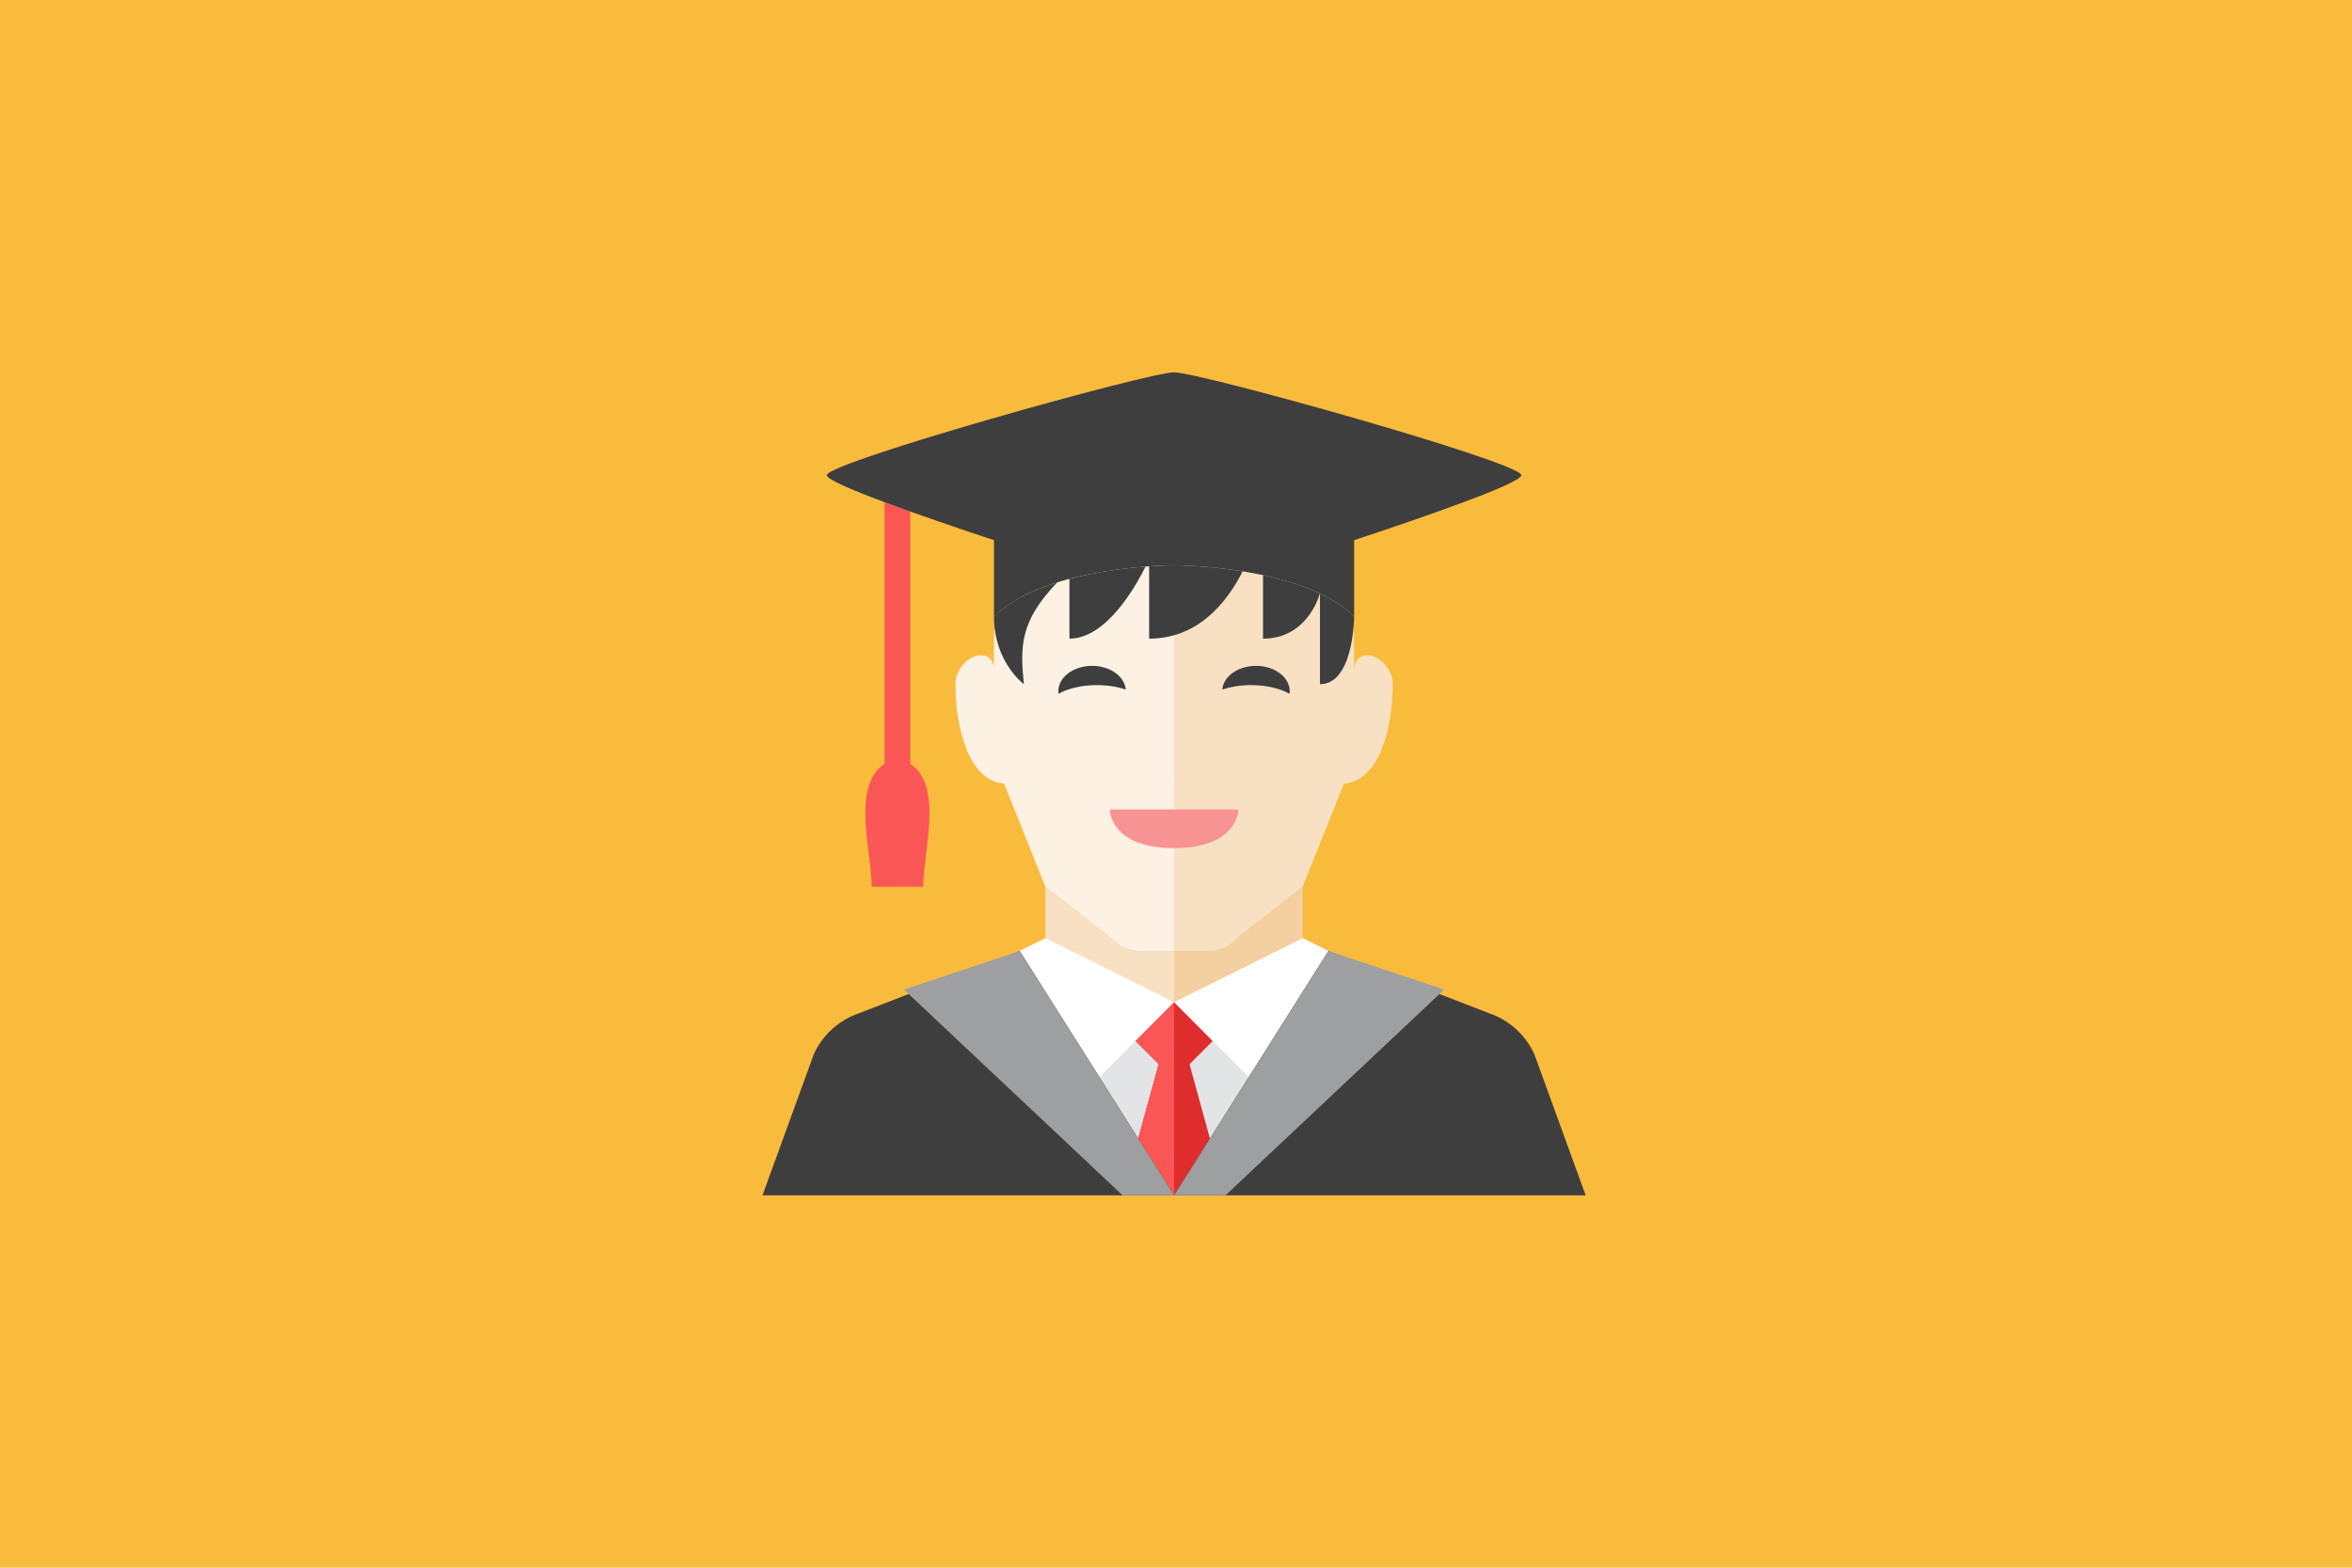 <?xml version="1.0" encoding="utf-8"?>
<!-- Generator: Adobe Illustrator 16.0.0, SVG Export Plug-In . SVG Version: 6.00 Build 0)  -->
<!DOCTYPE svg PUBLIC "-//W3C//DTD SVG 1.1//EN" "http://www.w3.org/Graphics/SVG/1.1/DTD/svg11.dtd">
<svg version="1.1" id="Layer_1" xmlns="http://www.w3.org/2000/svg" xmlns:xlink="http://www.w3.org/1999/xlink" x="0px" y="0px"
	 width="300px" height="200px" viewBox="0 0 300 200" enable-background="new 0 0 300 200" xml:space="preserve">
<rect fill="#F9BB3C" width="300" height="200"/>
<g>
	<g>
		<g>
			<g>
				<polygon fill="#E2E4E5" points="169.441,121.323 166.16,119.683 133.348,119.683 130.066,121.323 149.754,152.5 				"/>
			</g>
		</g>
	</g>
	<g>
		<g>
			<path fill="#F8E1C2" d="M174.363,83.594c-1.641,0-1.641,1.823-1.641,1.823v-1.823c-0.003-1.747-0.032-3.422-0.11-5.024
				c-6.632-6.457-22.858-6.46-22.858-6.46s-16.227,0.003-22.858,6.46c-0.079,1.602-0.107,3.278-0.11,5.024v13.12l6.563,16.406
				l8.376,6.557c0.934,1.047,2.271,1.646,3.675,1.646h4.355h4.354c1.405,0,2.743-0.6,3.676-1.646l8.376-6.557l5.262-13.152
				c4.651-0.334,6.223-7.391,6.223-12.728C177.645,85.417,176.004,83.594,174.363,83.594z"/>
		</g>
	</g>
	<g>
		<g>
			<path fill="#FCF1E2" d="M126.785,83.594v1.823c0,0,0-1.823-1.641-1.823s-3.281,1.823-3.281,3.646
				c0,5.337,1.572,12.393,6.224,12.728l5.261,13.152l8.376,6.557c0.934,1.047,2.271,1.646,3.675,1.646h4.355V72.109
				c0,0-16.227,0.003-22.858,6.46C126.816,80.171,126.789,81.847,126.785,83.594z"/>
		</g>
	</g>
	<g>
		<g>
			<g>
				<path fill="#F79392" d="M141.551,103.276h16.406c0,0,0,4.922-8.203,4.922S141.551,103.276,141.551,103.276z"/>
			</g>
		</g>
	</g>
	<g>
		<g>
			<g>
				<path fill="#3E3E3F" d="M159.598,87.404c1.955,0,3.688,0.436,4.89,1.112c0.117-0.933-0.282-1.894-1.228-2.608
					c-1.688-1.282-4.432-1.282-6.123,0c-0.763,0.577-1.163,1.314-1.235,2.067C156.954,87.615,158.227,87.404,159.598,87.404z"/>
			</g>
		</g>
	</g>
	<g>
		<g>
			<g>
				<path fill="#3E3E3F" d="M139.899,87.404c-1.955,0-3.688,0.436-4.892,1.112c-0.115-0.933,0.282-1.894,1.228-2.608
					c1.69-1.282,4.433-1.282,6.125,0c0.761,0.577,1.163,1.314,1.235,2.067C142.542,87.615,141.271,87.404,139.899,87.404z"/>
			</g>
		</g>
	</g>
	<g>
		<g>
			<path fill="#F4D0A1" d="M154.108,121.323h-4.354h-4.355c-1.404,0-2.741-0.6-3.675-1.646l-8.376-6.557v7.383
				c0,0,0,12.305,16.406,12.305s16.406-12.305,16.406-12.305v-7.383l-8.376,6.557C156.852,120.724,155.514,121.323,154.108,121.323z
				"/>
		</g>
	</g>
	<g>
		<g>
			<g>
				<path fill="#3E3E3F" d="M149.754,72.109c0,0-1.244,0-3.179,0.138c0,2.051,0,6.96,0,9.229c6.101,0,9.797-4.404,11.935-8.587
					C153.708,72.111,149.754,72.109,149.754,72.109z"/>
			</g>
		</g>
		<g>
			<g>
				<path fill="#3E3E3F" d="M134.855,74.295c-3.112,0.968-6.056,2.361-8.07,4.377c0,5.81,3.811,8.613,3.811,8.613
					C130.114,82.436,130.087,79.276,134.855,74.295z"/>
			</g>
		</g>
		<g>
			<g>
				<path fill="#3E3E3F" d="M136.407,73.851c0,1.565,0,4.592,0,7.625c4.701,0,8.448-6.652,9.709-9.195
					C143.549,72.481,139.954,72.914,136.407,73.851z"/>
			</g>
		</g>
		<g>
			<g>
				<path fill="#3E3E3F" d="M168.365,75.727c0,0.636,0,7.407,0,11.558c4.082,0,4.34-7.646,4.355-8.613
					C171.539,77.488,170.034,76.522,168.365,75.727z"/>
			</g>
		</g>
		<g>
			<g>
				<path fill="#3E3E3F" d="M161.101,73.374c0,2.78,0,5.786,0,8.102c5.503,0,7.096-5.204,7.248-5.756
					C166.107,74.654,163.569,73.902,161.101,73.374z"/>
			</g>
		</g>
	</g>
	<g>
		<g>
			<path fill="#F8E1C2" d="M141.724,119.677l-8.376-6.557v7.383c0,0,0,12.305,16.406,12.305v-11.484h-4.355
				C143.994,121.323,142.657,120.724,141.724,119.677z"/>
		</g>
	</g>
	<g>
		<g>
			<g>
				<path fill="#FA5655" d="M116.106,97.449V65.262c-1.143-0.409-2.245-0.809-3.281-1.195v33.383
					c-4.282,2.822-1.641,11.237-1.641,15.676c1.633,0,2.534,0,3.022,0c0.105,0,0.19,0,0.259,0c0.214,0,0.276,0,0.26,0
					c0.488,0,1.389,0,3.021,0C117.747,108.687,120.389,100.271,116.106,97.449z"/>
			</g>
		</g>
		<g>
			<g>
				<path fill="#3E3E3F" d="M194.051,60.625c0-1.641-41.016-13.125-44.297-13.125s-44.297,11.484-44.297,13.125
					c0,1.025,12.193,5.262,21.328,8.29c0,2.83,0,6.181,0,9.757c6.563-6.563,22.969-6.563,22.969-6.563s16.406,0,22.969,6.563
					c0-3.576,0-6.928,0-9.757C181.858,65.887,194.051,61.65,194.051,60.625z"/>
			</g>
		</g>
	</g>
	<g>
		<g>
			<g>
				<polygon fill="#FFFFFF" points="169.384,121.424 169.441,121.328 166.16,119.688 149.779,127.858 159.283,137.417 				"/>
			</g>
		</g>
	</g>
	<g>
		<g>
			<g>
				<polygon fill="#DF2C2C" points="156.316,152.5 151.725,135.767 154.676,132.815 149.724,127.854 144.805,132.774 
					147.787,135.756 143.191,152.5 				"/>
			</g>
		</g>
	</g>
	<g>
		<g>
			<g>
				<polygon fill="#FA5655" points="149.754,152.5 149.754,127.886 149.724,127.854 144.805,132.774 147.787,135.756 143.191,152.5 
									"/>
			</g>
		</g>
	</g>
	<g>
		<g>
			<g>
				<polygon fill="#FFFFFF" points="130.124,121.424 130.066,121.328 133.348,119.688 149.729,127.858 140.225,137.417 				"/>
			</g>
		</g>
	</g>
	<g>
		<g>
			<g>
				<path fill="#3E3E3F" d="M97.254,152.5l6.563-18.047c1.009-2.187,2.785-3.929,4.992-4.893l21.258-8.232l19.688,31.172H97.254z"/>
			</g>
		</g>
	</g>
	<g>
		<g>
			<g>
				<path fill="#3E3E3F" d="M202.254,152.5l-6.563-18.047c-1.01-2.187-2.784-3.929-4.992-4.893l-21.258-8.232L149.754,152.5H202.254
					z"/>
			</g>
		</g>
	</g>
	<g>
		<g>
			<g>
				<polygon fill="#9E9FA0" points="149.754,152.5 130.066,121.328 115.301,126.25 143.191,152.5 				"/>
			</g>
		</g>
	</g>
	<g>
		<g>
			<g>
				<polygon fill="#9E9FA0" points="149.754,152.5 169.441,121.328 184.207,126.25 156.316,152.5 				"/>
			</g>
		</g>
	</g>
</g>
</svg>
